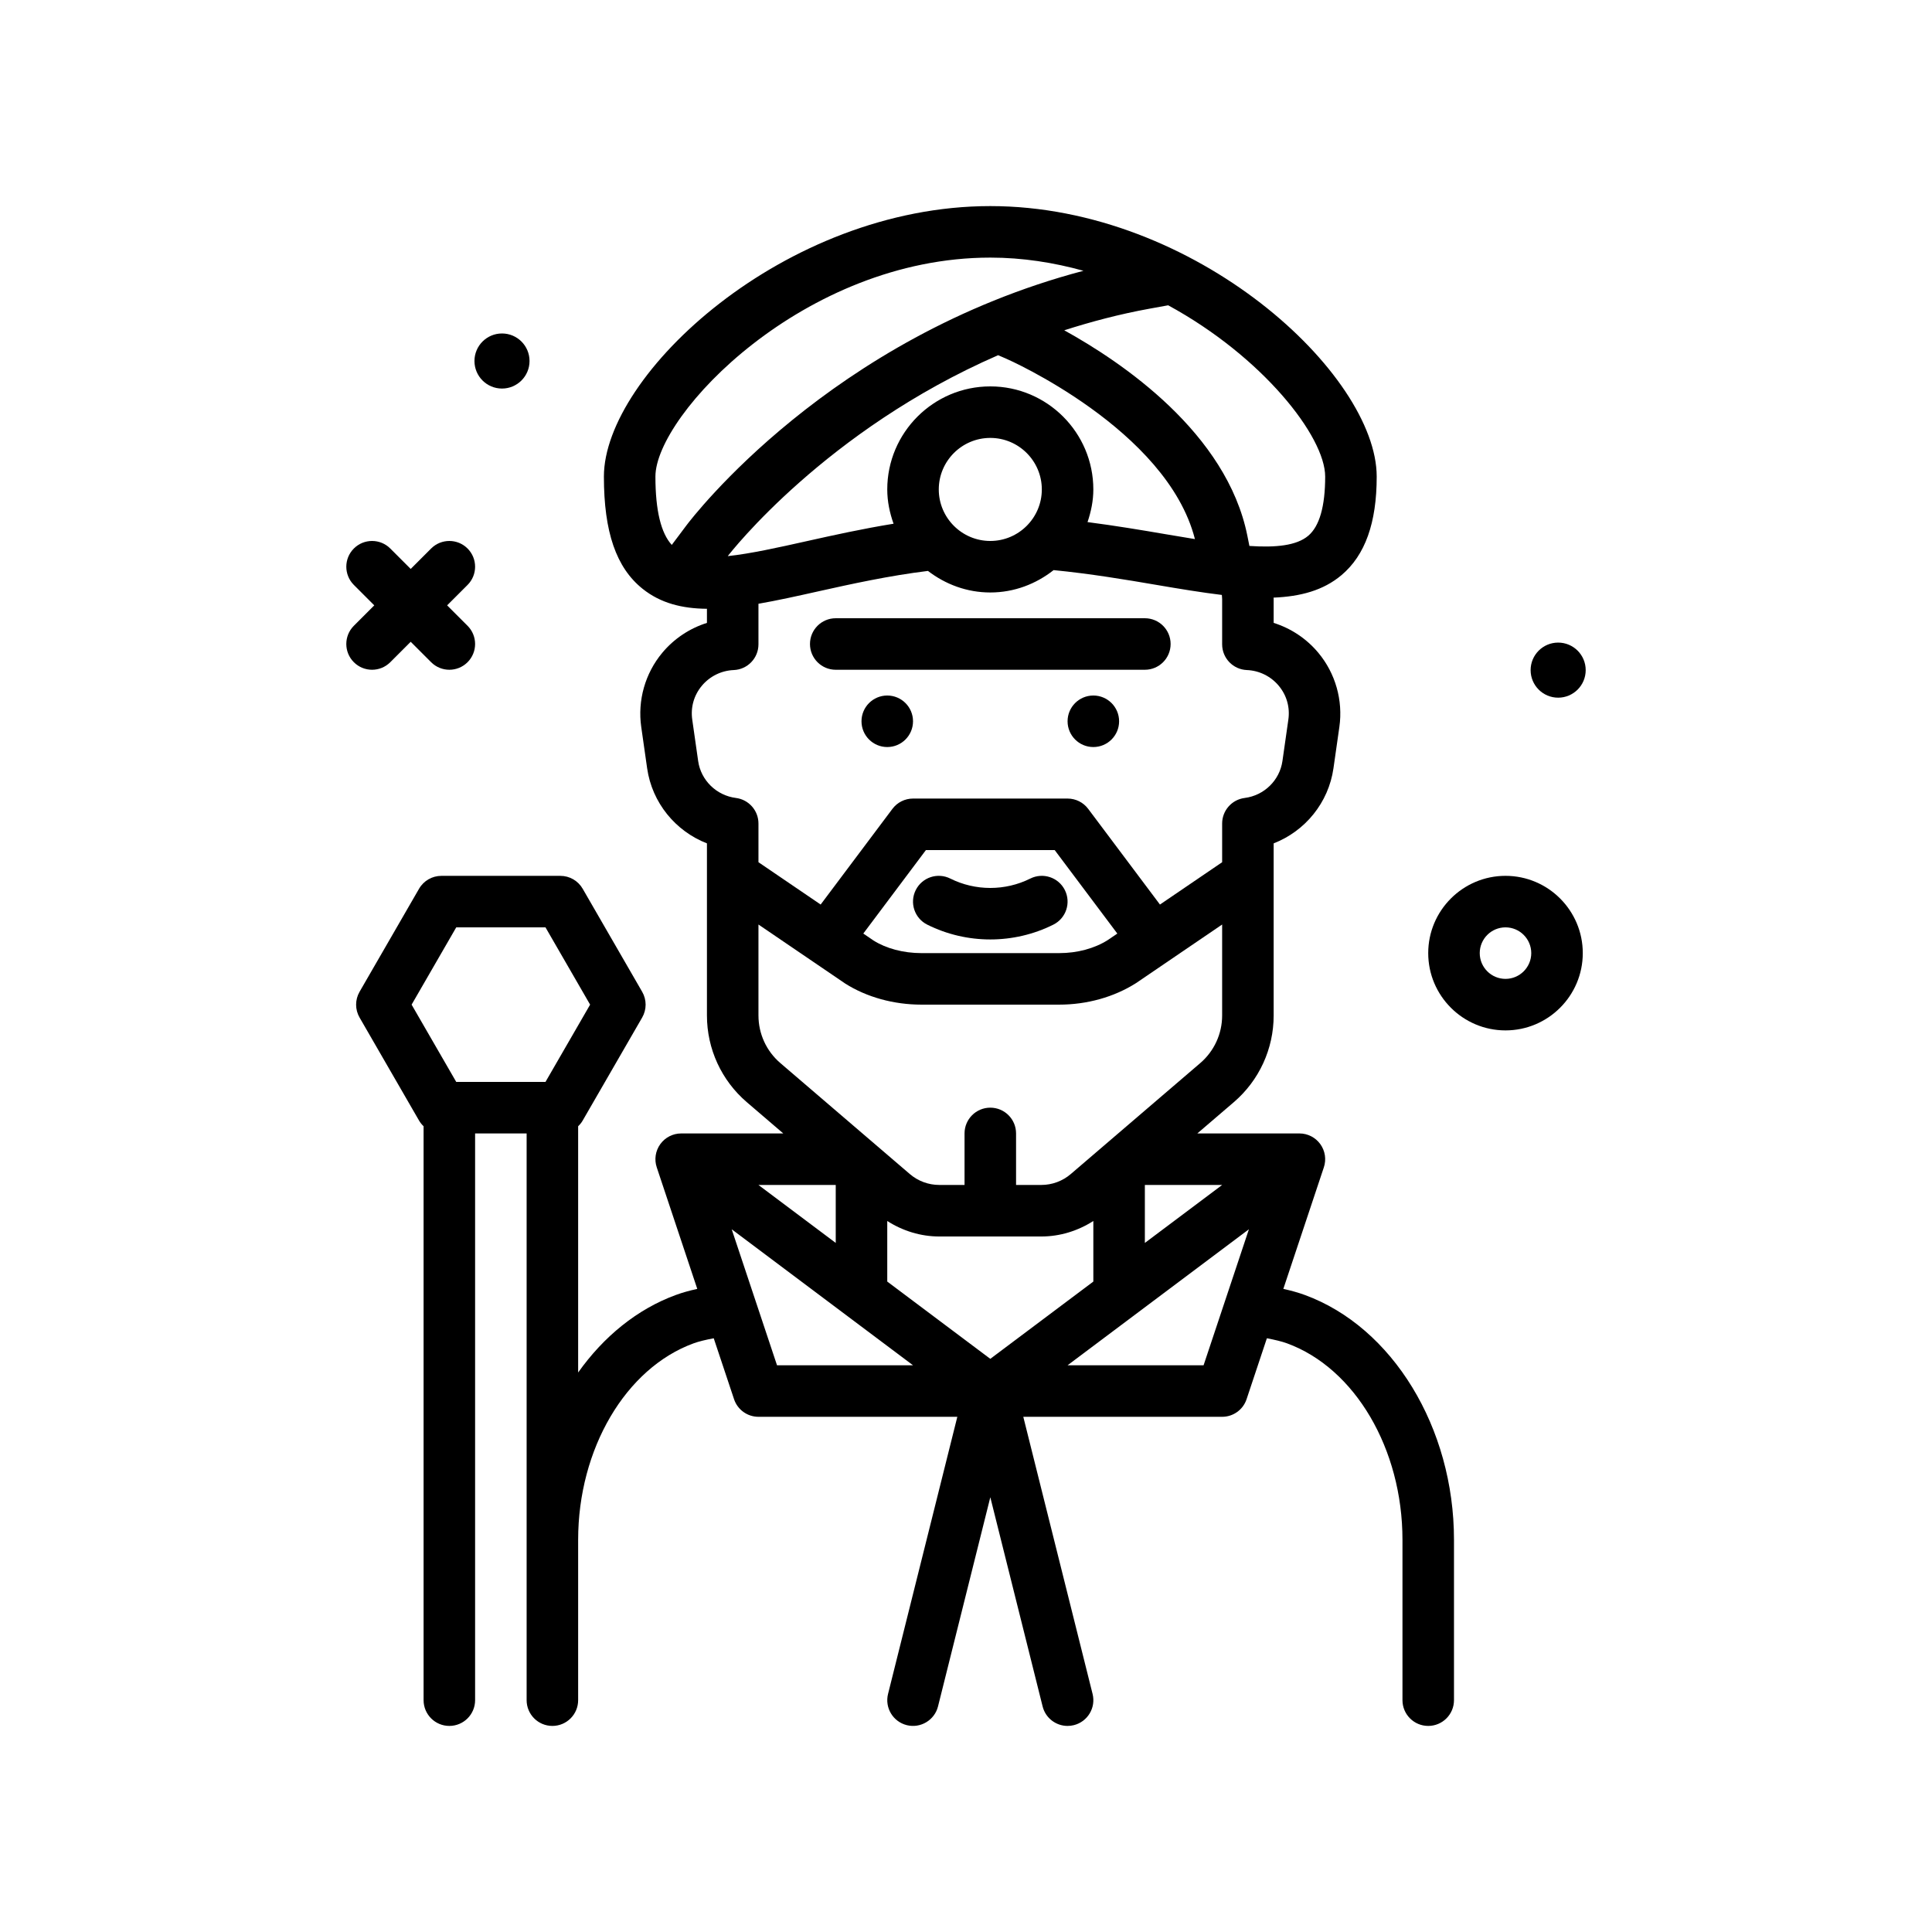 <svg id="wise-man2" enable-background="new 0 0 300 300" height="512" viewBox="0 0 300 300" width="512" xmlns="http://www.w3.org/2000/svg"><g><path d="m241.95 108.334c2.361 0 4.276-1.915 4.276-4.277s-1.915-4.276-4.276-4.276c-2.362 0-4.276 1.915-4.276 4.276s1.914 4.277 4.276 4.277z"/><path d="m77.95 60.334c2.361 0 4.276-1.915 4.276-4.277s-1.915-4.276-4.276-4.276c-2.362 0-4.276 1.915-4.276 4.276s1.914 4.277 4.276 4.277z"/><path d="m233.773 136c-6.617 0-12 5.383-12 12s5.383 12 12 12 12-5.383 12-12-5.382-12-12-12zm0 16c-2.207 0-4-1.795-4-4s1.793-4 4-4 4 1.795 4 4-1.793 4-4 4z"/><path d="m60.602 102.828 3.172-3.172 3.172 3.172c.781.781 1.805 1.172 2.828 1.172s2.047-.391 2.828-1.172c1.562-1.562 1.562-4.094 0-5.656l-3.172-3.172 3.172-3.172c1.562-1.562 1.562-4.094 0-5.656s-4.094-1.562-5.656 0l-3.172 3.172-3.172-3.172c-1.562-1.562-4.094-1.562-5.656 0s-1.562 4.094 0 5.656l3.171 3.172-3.172 3.172c-1.562 1.562-1.562 4.094 0 5.656.781.781 1.805 1.172 2.828 1.172s2.047-.391 2.829-1.172z"/><path d="m202.582 201.074c-.969-.355-2.066-.665-3.307-.935l6.291-18.873c.41-1.221.203-2.561-.547-3.604-.754-1.045-1.961-1.662-3.246-1.662h-15.852l5.668-4.857c3.93-3.371 6.184-8.275 6.184-13.453v-26.732c4.887-1.9 8.52-6.312 9.285-11.652l.918-6.43c.586-4.117-.602-8.312-3.262-11.506-1.832-2.199-4.254-3.803-6.941-4.648v-3.689c0-.081-.016-.153-.017-.233 4.151-.169 7.716-1.105 10.544-3.487 3.684-3.107 5.473-8.115 5.473-15.311 0-15.822-28.043-42-60-42s-60 26.178-60 42c0 8.605 1.906 14.143 6.004 17.424 2.785 2.232 6.132 3.073 9.996 3.107v2.19c-2.688.846-5.109 2.449-6.941 4.648-2.66 3.193-3.848 7.389-3.262 11.506l.918 6.432c.766 5.338 4.398 9.75 9.285 11.65v26.732c0 5.18 2.254 10.082 6.188 13.453l5.667 4.857h-15.855c-1.285 0-2.492.617-3.246 1.662-.75 1.043-.957 2.383-.547 3.604l6.291 18.873c-1.236.27-2.333.579-3.303.934-6.022 2.197-11.239 6.47-15.195 12.049v-38.239c.27-.258.511-.549.703-.882l9.238-16c.715-1.238.715-2.762 0-4l-9.238-16c-.715-1.238-2.035-2-3.465-2h-18.476c-1.43 0-2.75.762-3.465 2l-9.238 16c-.715 1.238-.715 2.762 0 4l9.238 16c.192.333.434.624.703.882v89.116c0 2.209 1.789 4 4 4s4-1.791 4-4v-88h8v63.098 16.902 8c0 2.209 1.789 4 4 4s4-1.791 4-4v-8-16.902c0-14.111 7.375-26.658 17.938-30.51.814-.298 1.898-.552 3.116-.783l3.154 9.461c.543 1.633 2.07 2.734 3.793 2.734h30.878l-10.757 43.029c-.539 2.145.766 4.316 2.91 4.852 2.129.533 4.312-.771 4.848-2.91l8.121-32.479 8.121 32.479c.453 1.816 2.082 3.031 3.875 3.029.32 0 .648-.037.973-.119 2.145-.535 3.449-2.707 2.91-4.852l-10.758-43.029h30.878c1.723 0 3.25-1.102 3.793-2.734l3.153-9.46c1.22.231 2.305.485 3.116.783 10.562 3.852 17.938 16.398 17.938 30.51v24.901c0 2.209 1.789 4 4 4s4-1.791 4-4v-24.902c0-17.407-9.539-33.043-23.191-38.024zm-138.668-45.074 6.93-12h13.859l6.93 12-6.93 12h-13.859zm73.859 43.001v-9.406c2.405 1.54 5.195 2.406 8.078 2.406h15.844c2.883 0 5.673-.866 8.078-2.406v9.406l-16 11.999zm-8-6-12.002-9.001h12.002zm48-9.001h12.002l-12.002 9.001zm-32-108c0-4.412 3.59-8 8-8s8 3.588 8 8-3.59 8-8 8-8-3.588-8-8zm8-16c-8.824 0-16 7.178-16 16 0 1.875.384 3.65.979 5.324-4.788.776-9.315 1.775-13.437 2.696-4.547 1.017-8.778 1.957-12.309 2.335.465-.607 15.251-19.557 41.98-31.199l1.208.52c.256.109 25.004 10.985 29.353 28.034-1.479-.239-2.989-.492-4.548-.759-3.734-.638-7.83-1.325-12.128-1.88.541-1.603.901-3.288.901-5.071.001-8.822-7.174-16-15.999-16zm52 14c0 4.629-.887 7.723-2.633 9.195-1.813 1.534-5.051 1.854-9.133 1.579l-.312-1.56c-3.199-15.99-19.479-26.979-28.44-31.927 4.192-1.341 8.58-2.506 13.233-3.353l2.906-.528c14.677 7.99 24.379 20.387 24.379 26.594zm-52-34c5.037 0 9.878.775 14.468 2.047-39.384 10.4-60.716 38.286-61.667 39.552l-2.261 3.014c-1.657-1.805-2.54-5.307-2.54-10.614 0-9.583 23.059-33.999 52-33.999zm-45.363 78.176-.918-6.43c-.273-1.912.254-3.777 1.488-5.258 1.227-1.475 3.031-2.365 4.953-2.443 2.145-.086 3.84-1.85 3.84-3.996v-6.297c2.896-.502 5.99-1.189 9.285-1.926 5.172-1.154 10.992-2.43 17.034-3.174 2.696 2.069 6.027 3.348 9.681 3.348 3.725 0 7.11-1.331 9.832-3.473 5.677.556 11.169 1.475 16.047 2.309 3.593.614 6.94 1.166 10.077 1.547.006.222.044.422.044.648v7.018c0 2.146 1.695 3.91 3.84 3.996 1.922.078 3.727.969 4.953 2.443 1.234 1.48 1.762 3.346 1.488 5.258l-.918 6.428c-.426 2.992-2.84 5.352-5.867 5.734-1.996.254-3.496 1.955-3.496 3.969v6.008l-9.657 6.573-11.143-14.858c-.754-1.008-1.941-1.6-3.199-1.6h-24c-1.258 0-2.445.592-3.199 1.6l-11.143 14.857-9.658-6.573v-6.007c0-2.014-1.5-3.715-3.496-3.969-3.028-.383-5.442-2.742-5.868-5.732zm65.087 26.787-1.477 1.005c-2.066 1.311-4.746 2.031-7.547 2.031h-21.398c-2.801 0-5.48-.721-7.438-1.959l-1.585-1.079 9.721-12.961h20zm-55.724 12.726v-14.13l13.473 9.167c3.328 2.111 7.531 3.273 11.828 3.273h21.398c4.297 0 8.5-1.162 11.938-3.346l13.363-9.094v14.129c0 2.842-1.238 5.531-3.391 7.381l-20.117 17.24c-1.273 1.09-2.895 1.689-4.57 1.689h-3.922v-8c0-2.209-1.789-4-4-4s-4 1.791-4 4v8h-3.922c-1.676 0-3.297-.6-4.57-1.689l-20.117-17.242c-2.152-1.846-3.391-4.536-3.391-7.378zm-4.155 33.192 28.158 21.119h-21.12zm73.273 21.119h-21.12l28.159-21.119z"/><circle cx="169.773" cy="112" r="4"/><circle cx="137.773" cy="112" r="4"/><path d="m129.773 104h48c2.211 0 4-1.791 4-4s-1.789-4-4-4h-48c-2.211 0-4 1.791-4 4s1.789 4 4 4z"/><path d="m159.984 136.422c-3.891 1.945-8.531 1.945-12.422 0-1.977-.988-4.379-.188-5.367 1.789s-.188 4.379 1.789 5.367c3.066 1.531 6.426 2.299 9.789 2.299s6.723-.768 9.789-2.299c1.977-.988 2.777-3.391 1.789-5.367s-3.39-2.777-5.367-1.789z"/></g></svg>